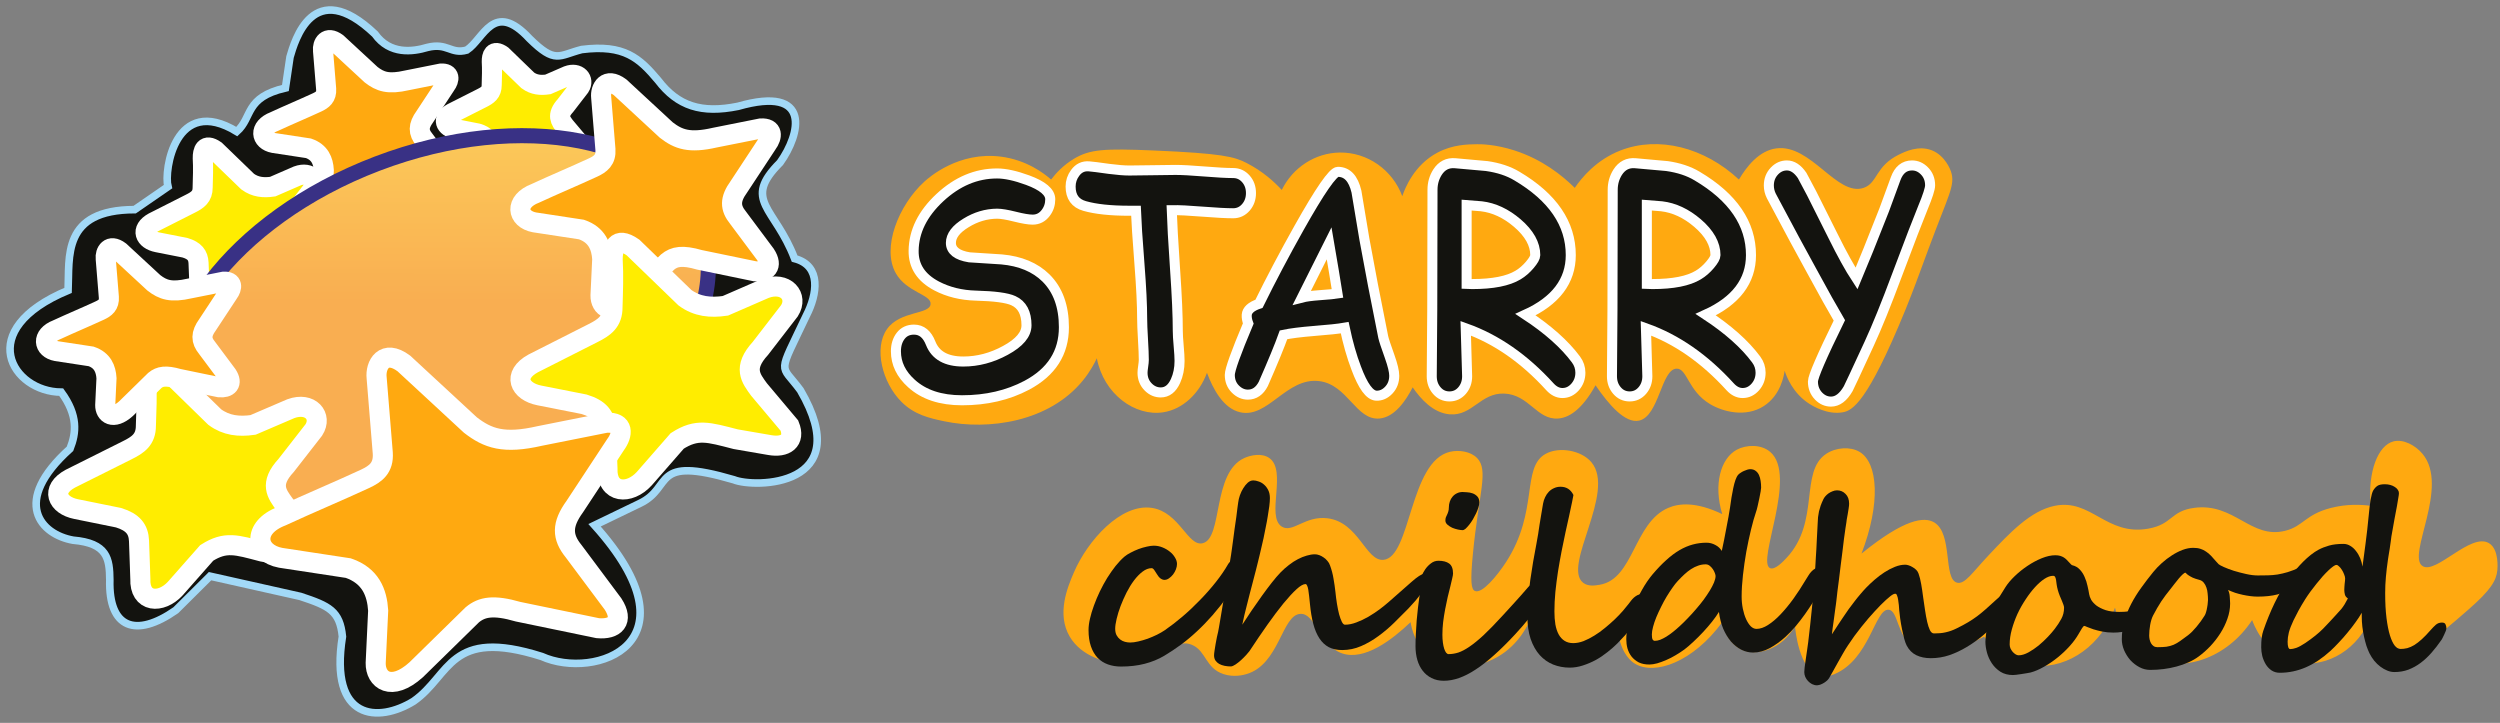 <svg width="249" height="72" viewBox="0 0 249 72" fill="none" xmlns="http://www.w3.org/2000/svg">
<rect x="0" y="0" width="249" height="72" fill="#808080" stroke="none"/>
<path fill-rule="evenodd" clip-rule="evenodd" d="M99.724 15.606C95.475 15.043 92.487 17.706 92.067 18.09C89.48 20.448 87.797 24.704 89.225 27.219C90.313 29.135 92.798 29.335 92.687 30.301C92.567 31.35 89.652 30.931 88.341 32.784C87.018 34.656 87.858 38.099 89.79 40.028C91.079 41.315 92.581 41.651 94.057 41.961C98.398 42.873 104.492 42.06 107.883 37.866C108.585 36.997 109.011 36.182 109.245 35.682C109.937 39.281 113.073 41.5 115.867 41.063C117.806 40.76 119.457 39.197 120.214 37.131C120.835 38.792 121.857 40.684 123.525 41.063C126.297 41.693 128.137 37.562 131.39 37.958C134.238 38.305 135.055 41.886 137.392 41.684C138.9 41.553 140.003 39.937 140.703 38.579C141.464 39.687 142.733 41.152 144.429 41.27C146.65 41.424 147.474 39.118 149.81 39.2C152.293 39.287 153.07 41.84 155.191 41.684C156.174 41.611 157.482 40.948 158.916 38.372C160.233 40.311 161.88 42.206 163.262 41.891C165.251 41.438 165.46 36.761 166.988 36.717C168.044 36.686 168.119 38.921 170.299 40.235C171.603 41.021 173.872 41.605 175.68 40.442C177.387 39.344 177.696 37.325 177.75 36.924C177.939 37.509 178.563 39.176 180.233 40.235C180.536 40.427 182.018 41.342 183.545 41.063C184.481 40.892 185.961 40.176 189.754 30.922C190.494 29.116 191.272 26.976 191.272 26.976C191.638 25.997 191.782 25.593 192.03 24.92C194.091 19.334 194.787 18.45 194.307 17.055C194.264 16.931 193.758 15.526 192.444 14.985C191.102 14.433 189.717 15.113 189.133 15.399C186.764 16.561 187.027 18.23 185.615 18.711C182.968 19.61 180.369 14.322 176.922 14.778C175.205 15.006 173.977 16.566 173.197 17.883C169.759 14.672 165.18 13.511 161.4 14.985C158.986 15.927 157.543 17.691 156.846 18.711C155.61 17.483 153.614 15.879 150.844 14.985C148.902 14.359 147.446 14.361 147.119 14.364C146.193 14.375 144.702 14.393 143.187 15.192C140.833 16.434 139.929 18.767 139.668 19.539C138.687 16.902 136.184 15.162 133.459 15.192C131.015 15.22 128.766 16.668 127.664 18.918C126.936 18.127 125.784 17.063 124.146 16.227C122.947 15.616 121.784 15.278 114.833 14.985C109.997 14.782 108.553 14.861 106.968 15.813C105.874 16.471 105.143 17.287 104.691 17.883C103.993 17.273 102.275 15.944 99.724 15.606Z" fill="#FFA910"/>
<path d="M95.818 39.867C93.687 39.867 92.008 39.31 90.783 38.197C89.751 37.27 89.234 36.201 89.234 34.988C89.234 34.367 89.394 33.852 89.713 33.443C90.032 33.035 90.472 32.83 91.035 32.83C91.79 32.83 92.344 33.283 92.697 34.19C93.175 35.402 94.257 36.008 95.944 36.008C97.388 36.008 98.785 35.639 100.136 34.9C101.538 34.141 102.239 33.308 102.239 32.401C102.239 31.159 101.802 30.341 100.929 29.947C100.308 29.661 99.062 29.494 97.191 29.444C95.738 29.405 94.438 29.084 93.288 28.483C91.735 27.665 90.972 26.492 90.997 24.965C91.022 23.043 91.895 21.281 93.615 19.679C95.336 18.078 97.233 17.277 99.305 17.277C100.128 17.277 101.143 17.498 102.352 17.942C103.854 18.494 104.605 19.13 104.605 19.849C104.605 20.362 104.454 20.815 104.152 21.209C103.816 21.653 103.384 21.875 102.855 21.875C102.461 21.875 101.871 21.776 101.087 21.579C100.302 21.382 99.708 21.283 99.305 21.283C98.223 21.293 97.195 21.599 96.221 22.2C95.214 22.811 94.71 23.476 94.71 24.196C94.71 24.57 94.864 24.878 95.17 25.12C95.476 25.361 95.936 25.531 96.549 25.63C97.623 25.699 98.693 25.768 99.759 25.837C101.622 26.005 103.095 26.62 104.177 27.685C105.369 28.868 105.965 30.504 105.965 32.593C105.965 35.136 104.731 37.063 102.264 38.374C100.384 39.369 98.236 39.867 95.818 39.867Z" fill="#13130F"/>
<path d="M95.818 39.867C93.687 39.867 92.008 39.31 90.783 38.197C89.751 37.27 89.234 36.201 89.234 34.988C89.234 34.367 89.394 33.852 89.713 33.443C90.032 33.035 90.472 32.83 91.035 32.83C91.79 32.83 92.344 33.283 92.697 34.19C93.175 35.402 94.257 36.008 95.944 36.008C97.388 36.008 98.785 35.639 100.136 34.9C101.538 34.141 102.239 33.308 102.239 32.401C102.239 31.159 101.802 30.341 100.929 29.947C100.308 29.661 99.062 29.494 97.191 29.444C95.738 29.405 94.438 29.084 93.288 28.483C91.735 27.665 90.972 26.492 90.997 24.965C91.022 23.043 91.895 21.281 93.615 19.679C95.336 18.078 97.233 17.277 99.305 17.277C100.128 17.277 101.143 17.498 102.352 17.942C103.854 18.494 104.605 19.13 104.605 19.849C104.605 20.362 104.454 20.815 104.152 21.209C103.816 21.653 103.384 21.875 102.855 21.875C102.461 21.875 101.871 21.776 101.087 21.579C100.302 21.382 99.708 21.283 99.305 21.283C98.223 21.293 97.195 21.599 96.221 22.2C95.214 22.811 94.71 23.476 94.71 24.196C94.71 24.57 94.864 24.878 95.17 25.12C95.476 25.361 95.936 25.531 96.549 25.63C97.623 25.699 98.693 25.768 99.759 25.837C101.622 26.005 103.095 26.62 104.177 27.685C105.369 28.868 105.965 30.504 105.965 32.593C105.965 35.136 104.731 37.063 102.264 38.374C100.384 39.369 98.236 39.867 95.818 39.867Z" stroke="white" stroke-miterlimit="22.926"/>
<path d="M122.822 21.241C122.167 21.241 121.147 21.187 119.763 21.079C118.428 20.97 117.409 20.921 116.704 20.931C116.737 22.054 116.85 24.055 117.044 26.933C117.22 29.476 117.308 31.487 117.308 32.965C117.308 33.3 117.337 33.798 117.396 34.458C117.455 35.119 117.484 35.617 117.484 35.952C117.484 36.691 117.35 37.356 117.081 37.948C116.737 38.707 116.246 39.086 115.608 39.086C115.147 39.086 114.74 38.914 114.387 38.569C113.993 38.184 113.796 37.701 113.796 37.12C113.796 36.982 113.817 36.772 113.859 36.491C113.901 36.21 113.922 35.996 113.922 35.848C113.922 35.395 113.894 34.71 113.84 33.793C113.785 32.877 113.758 32.187 113.758 31.723C113.758 30.403 113.67 28.614 113.494 26.357C113.292 23.765 113.175 21.976 113.141 20.99H112.486C110.615 20.99 109.13 20.832 108.03 20.517C107.098 20.251 106.633 19.605 106.633 18.58C106.633 18.077 106.784 17.624 107.086 17.22C107.439 16.737 107.9 16.52 108.471 16.569C108.764 16.589 109.432 16.673 110.472 16.821C111.303 16.929 111.975 16.983 112.486 16.983C112.998 16.983 113.764 16.974 114.784 16.954C115.804 16.934 116.569 16.924 117.081 16.924C117.719 16.924 118.676 16.976 119.952 17.079C121.227 17.183 122.184 17.235 122.822 17.235C123.326 17.235 123.747 17.427 124.087 17.811C124.427 18.196 124.597 18.669 124.597 19.231C124.597 19.792 124.427 20.268 124.087 20.657C123.747 21.047 123.326 21.241 122.822 21.241Z" fill="#13130F"/>
<path d="M122.822 21.241C122.167 21.241 121.147 21.187 119.763 21.079C118.428 20.97 117.409 20.921 116.704 20.931C116.737 22.054 116.85 24.055 117.044 26.933C117.22 29.476 117.308 31.487 117.308 32.965C117.308 33.3 117.337 33.798 117.396 34.458C117.455 35.119 117.484 35.617 117.484 35.952C117.484 36.691 117.35 37.356 117.081 37.948C116.737 38.707 116.246 39.086 115.608 39.086C115.147 39.086 114.74 38.914 114.387 38.569C113.993 38.184 113.796 37.701 113.796 37.12C113.796 36.982 113.817 36.772 113.859 36.491C113.901 36.21 113.922 35.996 113.922 35.848C113.922 35.395 113.894 34.71 113.84 33.793C113.785 32.877 113.758 32.187 113.758 31.723C113.758 30.403 113.67 28.614 113.494 26.357C113.292 23.765 113.175 21.976 113.141 20.99H112.486C110.615 20.99 109.13 20.832 108.03 20.517C107.098 20.251 106.633 19.605 106.633 18.58C106.633 18.077 106.784 17.624 107.086 17.22C107.439 16.737 107.9 16.52 108.471 16.569C108.764 16.589 109.432 16.673 110.472 16.821C111.303 16.929 111.975 16.983 112.486 16.983C112.998 16.983 113.764 16.974 114.784 16.954C115.804 16.934 116.569 16.924 117.081 16.924C117.719 16.924 118.676 16.976 119.952 17.079C121.227 17.183 122.184 17.235 122.822 17.235C123.326 17.235 123.747 17.427 124.087 17.811C124.427 18.196 124.597 18.669 124.597 19.231C124.597 19.792 124.427 20.268 124.087 20.657C123.747 21.047 123.326 21.241 122.822 21.241Z" stroke="white" stroke-miterlimit="22.926"/>
<path d="M132.383 24.24C131.728 25.561 130.826 27.359 129.677 29.636C130.054 29.538 130.641 29.459 131.439 29.4C132.379 29.331 132.97 29.277 133.214 29.237C133.012 27.956 132.736 26.29 132.383 24.24ZM137.078 39.409C136.416 39.379 135.748 38.462 135.077 36.659C134.632 35.496 134.25 34.155 133.931 32.638C133.31 32.746 132.295 32.854 130.885 32.963C129.559 33.071 128.543 33.199 127.839 33.347C127.453 34.431 126.781 36.063 125.824 38.241C125.455 38.95 124.943 39.305 124.289 39.305C123.827 39.305 123.411 39.12 123.042 38.751C122.673 38.381 122.488 37.911 122.488 37.339C122.488 36.836 123.101 35.131 124.326 32.224C124.209 31.918 124.158 31.632 124.175 31.366C124.209 30.893 124.616 30.523 125.396 30.257C126.588 27.833 127.914 25.319 129.374 22.717C131.472 18.982 132.765 17.114 133.252 17.114C134.175 17.114 134.792 17.769 135.102 19.08C135.27 20.135 135.535 21.717 135.895 23.826C136.407 26.665 137.032 29.912 137.771 33.569C137.83 33.845 138.044 34.495 138.413 35.52C138.715 36.368 138.866 37.004 138.866 37.428C138.866 37.999 138.684 38.477 138.319 38.862C137.954 39.246 137.54 39.428 137.078 39.409Z" fill="#13130F"/>
<path d="M132.383 24.24C131.728 25.561 130.826 27.359 129.677 29.636C130.054 29.538 130.641 29.459 131.439 29.4C132.379 29.331 132.97 29.277 133.214 29.237C133.012 27.956 132.736 26.29 132.383 24.24ZM137.078 39.409C136.416 39.379 135.748 38.462 135.077 36.659C134.632 35.496 134.25 34.155 133.931 32.638C133.31 32.746 132.295 32.854 130.885 32.963C129.559 33.071 128.543 33.199 127.839 33.347C127.453 34.431 126.781 36.063 125.824 38.241C125.455 38.95 124.943 39.305 124.289 39.305C123.827 39.305 123.411 39.12 123.042 38.751C122.673 38.381 122.488 37.911 122.488 37.339C122.488 36.836 123.101 35.131 124.326 32.224C124.209 31.918 124.158 31.632 124.175 31.366C124.209 30.893 124.616 30.523 125.396 30.257C126.588 27.833 127.914 25.319 129.374 22.717C131.472 18.982 132.765 17.114 133.252 17.114C134.175 17.114 134.792 17.769 135.102 19.08C135.27 20.135 135.535 21.717 135.895 23.826C136.407 26.665 137.032 29.912 137.771 33.569C137.83 33.845 138.044 34.495 138.413 35.52C138.715 36.368 138.866 37.004 138.866 37.428C138.866 37.999 138.684 38.477 138.319 38.862C137.954 39.246 137.54 39.428 137.078 39.409Z" stroke="white" stroke-miterlimit="22.926"/>
<path d="M147.549 20.546C147.482 20.536 146.991 20.496 146.076 20.427V28.278C146.286 28.288 146.47 28.293 146.63 28.293C148.686 28.293 150.209 27.992 151.2 27.391C151.628 27.135 152.02 26.794 152.377 26.371C152.733 25.947 152.912 25.627 152.912 25.41C152.912 24.306 152.316 23.241 151.124 22.216C149.991 21.25 148.799 20.693 147.549 20.546ZM155.618 39.145C155.165 39.145 154.75 38.937 154.372 38.523C151.829 35.724 149.034 33.783 145.988 32.698C146.08 35.566 146.126 37.158 146.126 37.474C146.126 38.036 145.958 38.511 145.623 38.901C145.287 39.29 144.868 39.484 144.364 39.484C143.861 39.484 143.441 39.29 143.105 38.901C142.769 38.511 142.602 38.036 142.602 37.474C142.602 36.735 142.61 35.628 142.627 34.155C142.644 32.681 142.652 31.575 142.652 30.835L142.677 18.905C142.677 18.264 142.841 17.683 143.168 17.16C143.596 16.49 144.188 16.189 144.943 16.258C146.982 16.436 148.027 16.529 148.078 16.539C149.252 16.707 150.251 17.037 151.074 17.53C154.657 19.649 156.449 22.275 156.449 25.41C156.449 26.701 156.073 27.842 155.322 28.832C154.571 29.823 153.444 30.658 151.942 31.338C154.166 32.797 155.84 34.285 156.965 35.803C157.259 36.197 157.406 36.636 157.406 37.119C157.406 37.671 157.229 38.146 156.877 38.546C156.524 38.945 156.105 39.145 155.618 39.145Z" fill="#13130F"/>
<path d="M147.549 20.546C147.482 20.536 146.991 20.496 146.076 20.427V28.278C146.286 28.288 146.47 28.293 146.63 28.293C148.686 28.293 150.209 27.992 151.2 27.391C151.628 27.135 152.02 26.794 152.377 26.371C152.733 25.947 152.912 25.627 152.912 25.41C152.912 24.306 152.316 23.241 151.124 22.216C149.991 21.25 148.799 20.693 147.549 20.546ZM155.618 39.145C155.165 39.145 154.75 38.937 154.372 38.523C151.829 35.724 149.034 33.783 145.988 32.698C146.08 35.566 146.126 37.158 146.126 37.474C146.126 38.036 145.958 38.511 145.623 38.901C145.287 39.29 144.868 39.484 144.364 39.484C143.861 39.484 143.441 39.29 143.105 38.901C142.769 38.511 142.602 38.036 142.602 37.474C142.602 36.735 142.61 35.628 142.627 34.155C142.644 32.681 142.652 31.575 142.652 30.835L142.677 18.905C142.677 18.264 142.841 17.683 143.168 17.16C143.596 16.49 144.188 16.189 144.943 16.258C146.982 16.436 148.027 16.529 148.078 16.539C149.252 16.707 150.251 17.037 151.074 17.53C154.657 19.649 156.449 22.275 156.449 25.41C156.449 26.701 156.073 27.842 155.322 28.832C154.571 29.823 153.444 30.658 151.942 31.338C154.166 32.797 155.84 34.285 156.965 35.803C157.259 36.197 157.406 36.636 157.406 37.119C157.406 37.671 157.229 38.146 156.877 38.546C156.524 38.945 156.105 39.145 155.618 39.145Z" stroke="white" stroke-miterlimit="22.926"/>
<path d="M165.498 20.546C165.431 20.536 164.94 20.496 164.025 20.427V28.278C164.235 28.288 164.42 28.293 164.579 28.293C166.635 28.293 168.158 27.992 169.149 27.391C169.577 27.135 169.969 26.794 170.326 26.371C170.683 25.947 170.861 25.627 170.861 25.41C170.861 24.306 170.265 23.241 169.073 22.216C167.94 21.25 166.749 20.693 165.498 20.546ZM173.567 39.145C173.114 39.145 172.699 38.937 172.321 38.523C169.778 35.724 166.984 33.783 163.937 32.698C164.029 35.566 164.076 37.158 164.076 37.474C164.076 38.036 163.908 38.511 163.572 38.901C163.236 39.29 162.817 39.484 162.313 39.484C161.81 39.484 161.39 39.29 161.054 38.901C160.718 38.511 160.551 38.036 160.551 37.474C160.551 36.735 160.559 35.628 160.576 34.155C160.593 32.681 160.601 31.575 160.601 30.835L160.626 18.905C160.626 18.264 160.79 17.683 161.117 17.16C161.545 16.49 162.137 16.189 162.892 16.258C164.932 16.436 165.977 16.529 166.027 16.539C167.202 16.707 168.2 17.037 169.023 17.53C172.606 19.649 174.398 22.275 174.398 25.41C174.398 26.701 174.023 27.842 173.272 28.832C172.52 29.823 171.394 30.658 169.892 31.338C172.116 32.797 173.79 34.285 174.914 35.803C175.208 36.197 175.355 36.636 175.355 37.119C175.355 37.671 175.179 38.146 174.826 38.546C174.474 38.945 174.054 39.145 173.567 39.145Z" fill="#13130F"/>
<path d="M165.498 20.546C165.431 20.536 164.94 20.496 164.025 20.427V28.278C164.235 28.288 164.42 28.293 164.579 28.293C166.635 28.293 168.158 27.992 169.149 27.391C169.577 27.135 169.969 26.794 170.326 26.371C170.683 25.947 170.861 25.627 170.861 25.41C170.861 24.306 170.265 23.241 169.073 22.216C167.94 21.25 166.749 20.693 165.498 20.546ZM173.567 39.145C173.114 39.145 172.699 38.937 172.321 38.523C169.778 35.724 166.984 33.783 163.937 32.698C164.029 35.566 164.076 37.158 164.076 37.474C164.076 38.036 163.908 38.511 163.572 38.901C163.236 39.29 162.817 39.484 162.313 39.484C161.81 39.484 161.39 39.29 161.054 38.901C160.718 38.511 160.551 38.036 160.551 37.474C160.551 36.735 160.559 35.628 160.576 34.155C160.593 32.681 160.601 31.575 160.601 30.835L160.626 18.905C160.626 18.264 160.79 17.683 161.117 17.16C161.545 16.49 162.137 16.189 162.892 16.258C164.932 16.436 165.977 16.529 166.027 16.539C167.202 16.707 168.2 17.037 169.023 17.53C172.606 19.649 174.398 22.275 174.398 25.41C174.398 26.701 174.023 27.842 173.272 28.832C172.52 29.823 171.394 30.658 169.892 31.338C172.116 32.797 173.79 34.285 174.914 35.803C175.208 36.197 175.355 36.636 175.355 37.119C175.355 37.671 175.179 38.146 174.826 38.546C174.474 38.945 174.054 39.145 173.567 39.145Z" stroke="white" stroke-miterlimit="22.926"/>
<path d="M191.509 20.721C191.081 21.756 190.22 23.994 188.928 27.433C187.854 30.311 186.939 32.569 186.184 34.204C184.875 37.043 184.174 38.546 184.081 38.714C183.586 39.571 183.016 40 182.369 40C181.908 40 181.501 39.822 181.148 39.468C180.762 39.073 180.569 38.586 180.569 38.004C180.569 37.521 181.446 35.491 183.2 31.913C182.554 30.819 181.627 29.158 180.418 26.93C179.512 25.294 178.181 22.826 176.428 19.523C176.26 19.189 176.176 18.838 176.176 18.474C176.176 17.902 176.365 17.419 176.742 17.025C177.095 16.66 177.506 16.478 177.976 16.478C178.53 16.478 179.034 16.808 179.487 17.469L180.431 19.242C180.489 19.361 181.211 20.8 182.596 23.56C183.469 25.324 184.241 26.719 184.912 27.744C185.55 26.236 186.469 23.954 187.669 20.898C187.921 20.218 188.299 19.189 188.802 17.808C189.121 16.922 189.667 16.478 190.439 16.478C190.9 16.478 191.307 16.655 191.66 17.01C192.046 17.395 192.239 17.878 192.239 18.459C192.239 18.794 191.996 19.548 191.509 20.721Z" fill="#13130F"/>
<path d="M191.509 20.721C191.081 21.756 190.22 23.994 188.928 27.433C187.854 30.311 186.939 32.569 186.184 34.204C184.875 37.043 184.174 38.546 184.081 38.714C183.586 39.571 183.016 40 182.369 40C181.908 40 181.501 39.822 181.148 39.468C180.762 39.073 180.569 38.586 180.569 38.004C180.569 37.521 181.446 35.491 183.2 31.913C182.554 30.819 181.627 29.158 180.418 26.93C179.512 25.294 178.181 22.826 176.428 19.523C176.26 19.189 176.176 18.838 176.176 18.474C176.176 17.902 176.365 17.419 176.742 17.025C177.095 16.66 177.506 16.478 177.976 16.478C178.53 16.478 179.034 16.808 179.487 17.469L180.431 19.242C180.489 19.361 181.211 20.8 182.596 23.56C183.469 25.324 184.241 26.719 184.912 27.744C185.55 26.236 186.469 23.954 187.669 20.898C187.921 20.218 188.299 19.189 188.802 17.808C189.121 16.922 189.667 16.478 190.439 16.478C190.9 16.478 191.307 16.655 191.66 17.01C192.046 17.395 192.239 17.878 192.239 18.459C192.239 18.794 191.996 19.548 191.509 20.721Z" stroke="white" stroke-miterlimit="22.926"/>
<path fill-rule="evenodd" clip-rule="evenodd" d="M114.736 50.588C111.626 50.111 108.309 53.874 106.965 57.001C106.363 58.403 105.195 61.122 106.551 63.417C107.712 65.381 110.253 66.147 112.139 66.107C115.494 66.036 116.876 63.402 118.762 64.245C120.135 64.858 120.069 66.551 121.867 67.142C122.914 67.487 123.873 67.221 124.143 67.142C127.447 66.181 127.658 61.228 129.524 61.14C131.037 61.069 131.404 64.298 133.664 65.073C135.906 65.841 138.645 63.724 140.494 61.968C140.561 62.397 140.933 64.485 142.77 65.694C144.926 67.111 147.383 66.189 148.151 65.9C150.844 64.89 152.016 62.556 152.291 61.968C152.605 63.997 154.206 65.595 156.223 65.9C158.278 66.212 160.315 65.112 161.19 63.21C161.568 65.241 162.523 65.913 162.846 66.107C164.827 67.299 168.64 65.93 171.538 61.968C171.595 62.246 171.971 63.963 173.401 64.659C175.037 65.454 177.486 64.634 178.782 62.382C178.797 62.575 179.168 66.844 181.266 67.349C181.614 67.433 182.048 67.423 182.714 67.142C186.23 65.662 186.735 60.644 188.095 60.726C189.059 60.785 188.914 63.309 190.579 64.452C192.347 65.665 195.201 64.667 197.616 63.417C198.008 63.908 199.85 66.106 202.79 66.314C206.059 66.546 209.353 64.224 210.655 60.519C210.779 61.081 211.515 64.152 214.173 65.487C217.243 67.027 221.741 65.679 224.314 61.761C224.408 62.036 225.503 65.105 228.454 65.9C231.225 66.648 234.463 65.074 235.904 61.968C237.25 64.201 238.742 64.573 239.216 64.659C240.956 64.974 242.584 63.558 245.839 60.726C248.112 58.748 248.631 57.812 248.736 56.794C248.752 56.643 248.928 54.726 247.908 54.103C246.098 52.998 242.615 57.248 241.285 56.38C239.667 55.324 244.018 48.499 241.285 45.204C240.573 44.345 239.366 43.71 238.388 43.962C236.876 44.353 235.819 46.891 236.111 50.378C235.175 50.254 233.771 50.181 232.179 50.585C229.607 51.238 229.426 52.404 227.626 52.862C224.177 53.738 222.547 50.035 218.519 50.585C216.159 50.907 216.392 52.223 213.966 52.655C209.789 53.397 208.285 49.641 204.653 50.378C202.241 50.867 200.16 53.08 198.03 55.345C196.426 57.051 195.686 58.235 194.925 58.036C193.516 57.666 194.536 53.167 192.649 52.034C191.661 51.441 189.692 51.66 185.405 55.138C187.333 50.124 187.06 46.088 185.198 44.997C184.297 44.469 182.877 44.544 181.887 45.204C179.207 46.989 181.313 51.954 177.954 55.552C177.631 55.899 176.783 56.807 176.298 56.587C174.918 55.96 179.09 47.343 176.298 44.997C175.384 44.228 173.912 44.293 172.987 44.79C171.376 45.657 170.639 48.263 171.538 51.206C168.907 49.95 167.233 50.123 166.157 50.585C162.709 52.066 162.735 57.672 159.327 58.243C158.871 58.319 158.174 58.436 157.672 58.036C155.577 56.367 160.992 48.994 158.5 46.032C157.502 44.846 155.288 44.459 153.946 45.204C151.508 46.557 153.283 50.909 150.014 55.966C149.139 57.32 147.618 59.164 146.909 58.864C146.525 58.701 146.431 57.93 146.703 55.138C147.289 49.1 148.3 46.823 147.116 45.618C146.455 44.944 145.291 44.797 144.426 44.997C140.37 45.935 140.544 55.492 137.803 55.759C136.033 55.931 135.342 52.006 132.215 51.62C129.981 51.344 128.735 53.132 127.662 52.448C126.075 51.437 128.221 46.886 126.42 45.618C125.689 45.103 124.583 45.324 123.936 45.618C120.713 47.084 121.816 53.593 119.797 54.103C118.311 54.479 117.487 51.01 114.736 50.588Z" fill="#FFA910"/>
<path d="M123.731 56.363C123.731 56.482 123.691 56.656 123.611 56.887C123.54 57.109 123.441 57.359 123.314 57.637C123.187 57.907 123.036 58.188 122.861 58.482C122.695 58.776 122.52 59.05 122.337 59.304C121.806 60.026 121.282 60.685 120.766 61.28C120.25 61.868 119.73 62.404 119.206 62.888C118.69 63.372 118.162 63.813 117.622 64.21C117.082 64.606 116.527 64.976 115.955 65.317C115.368 65.666 114.717 65.932 114.002 66.115C113.296 66.297 112.51 66.389 111.645 66.389C111.176 66.389 110.744 66.317 110.347 66.174C109.95 66.031 109.609 65.813 109.323 65.519C109.037 65.218 108.815 64.837 108.656 64.376C108.497 63.916 108.418 63.372 108.418 62.745C108.418 62.411 108.465 62.038 108.561 61.626C108.656 61.205 108.787 60.768 108.954 60.316C109.12 59.855 109.315 59.391 109.537 58.923C109.767 58.446 110.013 57.994 110.275 57.565C110.545 57.137 110.823 56.74 111.109 56.375C111.403 56.009 111.696 55.7 111.99 55.446C112.157 55.303 112.367 55.168 112.621 55.041C112.875 54.906 113.137 54.787 113.407 54.684C113.685 54.581 113.955 54.501 114.217 54.446C114.487 54.382 114.721 54.35 114.919 54.35C115.213 54.35 115.499 54.406 115.776 54.517C116.054 54.628 116.3 54.771 116.515 54.946C116.729 55.112 116.9 55.307 117.027 55.529C117.162 55.743 117.229 55.958 117.229 56.172C117.229 56.339 117.193 56.517 117.122 56.708C117.051 56.891 116.955 57.061 116.836 57.22C116.717 57.371 116.582 57.498 116.431 57.601C116.289 57.704 116.138 57.756 115.979 57.756C115.852 57.756 115.721 57.708 115.586 57.613C115.451 57.51 115.332 57.367 115.229 57.184C115.141 57.041 115.054 56.906 114.967 56.779C114.879 56.652 114.792 56.589 114.705 56.589C114.403 56.589 114.102 56.704 113.8 56.934C113.506 57.157 113.224 57.446 112.954 57.803C112.685 58.161 112.435 58.566 112.204 59.018C111.982 59.462 111.784 59.911 111.609 60.364C111.442 60.808 111.311 61.233 111.216 61.638C111.121 62.035 111.073 62.364 111.073 62.626C111.073 62.872 111.117 63.082 111.204 63.257C111.299 63.432 111.418 63.575 111.561 63.686C111.704 63.797 111.863 63.876 112.038 63.924C112.212 63.971 112.387 63.995 112.562 63.995C112.8 63.995 113.07 63.959 113.371 63.888C113.681 63.817 113.994 63.725 114.312 63.614C114.629 63.495 114.935 63.364 115.229 63.221C115.53 63.07 115.792 62.92 116.015 62.769C116.602 62.364 117.197 61.904 117.801 61.388C118.412 60.864 118.995 60.312 119.551 59.732C120.115 59.153 120.635 58.562 121.111 57.958C121.587 57.355 121.984 56.776 122.302 56.22C122.389 56.061 122.504 55.95 122.647 55.886C122.79 55.815 122.937 55.779 123.088 55.779C123.23 55.779 123.373 55.835 123.516 55.946C123.659 56.057 123.731 56.196 123.731 56.363Z" fill="#13130F"/>
<path d="M142.258 57.78C142.258 57.899 142.199 58.069 142.08 58.292C141.96 58.514 141.806 58.756 141.615 59.018C141.425 59.28 141.21 59.554 140.972 59.84C140.734 60.117 140.5 60.375 140.27 60.614C139.833 61.058 139.365 61.526 138.865 62.019C138.372 62.503 137.849 62.947 137.293 63.352C136.745 63.757 136.17 64.091 135.566 64.352C134.963 64.614 134.336 64.745 133.685 64.745C133.169 64.745 132.724 64.65 132.351 64.46C131.978 64.261 131.665 63.967 131.411 63.578C131.157 63.19 130.954 62.709 130.803 62.138C130.653 61.566 130.541 60.903 130.47 60.149C130.446 59.855 130.418 59.59 130.387 59.351C130.363 59.105 130.335 58.895 130.303 58.72C130.272 58.546 130.232 58.411 130.184 58.316C130.145 58.22 130.093 58.173 130.029 58.173C129.807 58.173 129.51 58.343 129.136 58.685C128.763 59.026 128.331 59.494 127.839 60.09C127.354 60.685 126.822 61.392 126.243 62.209C125.671 63.019 125.072 63.9 124.445 64.853C124.389 64.932 124.282 65.059 124.123 65.234C123.973 65.4 123.802 65.571 123.611 65.746C123.429 65.912 123.242 66.059 123.052 66.186C122.861 66.313 122.707 66.377 122.587 66.377C122.381 66.377 122.175 66.357 121.968 66.317C121.77 66.277 121.591 66.214 121.432 66.127C121.282 66.039 121.159 65.928 121.063 65.793C120.968 65.65 120.92 65.476 120.92 65.269C120.92 65.166 120.936 65.011 120.968 64.805C121 64.591 121.036 64.368 121.075 64.138C121.123 63.9 121.166 63.67 121.206 63.447C121.254 63.225 121.294 63.054 121.325 62.935C121.341 62.864 121.369 62.713 121.409 62.483C121.448 62.253 121.496 61.971 121.552 61.638C121.607 61.296 121.671 60.919 121.742 60.506C121.813 60.094 121.885 59.673 121.956 59.244C122.028 58.816 122.099 58.391 122.171 57.97C122.242 57.541 122.306 57.148 122.361 56.791C122.425 56.434 122.476 56.124 122.516 55.863C122.564 55.593 122.595 55.398 122.611 55.279C122.619 55.208 122.643 55.041 122.683 54.779C122.722 54.509 122.766 54.192 122.814 53.826C122.861 53.461 122.913 53.072 122.968 52.66C123.032 52.247 123.088 51.862 123.135 51.505C123.183 51.139 123.222 50.822 123.254 50.552C123.294 50.282 123.318 50.111 123.326 50.04C123.349 49.826 123.405 49.591 123.492 49.337C123.58 49.083 123.691 48.849 123.826 48.635C123.961 48.413 124.112 48.226 124.278 48.075C124.453 47.924 124.635 47.849 124.826 47.849C124.993 47.849 125.171 47.885 125.362 47.956C125.56 48.02 125.739 48.123 125.898 48.266C126.064 48.409 126.203 48.591 126.314 48.813C126.426 49.036 126.481 49.302 126.481 49.611C126.481 49.834 126.461 50.103 126.422 50.421C126.382 50.739 126.33 51.076 126.267 51.433C126.211 51.79 126.144 52.155 126.064 52.529C125.993 52.902 125.921 53.259 125.85 53.6C125.779 53.934 125.707 54.243 125.636 54.529C125.572 54.807 125.521 55.029 125.481 55.196C125.417 55.466 125.35 55.743 125.278 56.029C125.207 56.307 125.144 56.561 125.088 56.791C125.056 56.918 125.009 57.101 124.945 57.339C124.882 57.577 124.81 57.851 124.731 58.161C124.651 58.47 124.564 58.804 124.469 59.161C124.381 59.518 124.29 59.879 124.195 60.244C124.108 60.602 124.02 60.951 123.933 61.292C123.854 61.634 123.786 61.943 123.731 62.221C124.016 61.776 124.326 61.308 124.659 60.816C125.001 60.316 125.342 59.828 125.683 59.351C126.025 58.875 126.354 58.434 126.672 58.03C126.997 57.617 127.287 57.279 127.541 57.018C127.811 56.74 128.093 56.49 128.386 56.267C128.68 56.037 128.974 55.847 129.267 55.696C129.569 55.537 129.863 55.418 130.149 55.339C130.442 55.251 130.716 55.208 130.97 55.208C131.105 55.208 131.248 55.236 131.399 55.291C131.55 55.347 131.692 55.422 131.827 55.517C131.97 55.612 132.097 55.728 132.208 55.863C132.328 55.998 132.415 56.148 132.47 56.315C132.629 56.744 132.744 57.18 132.816 57.625C132.895 58.069 132.959 58.506 133.006 58.935C133.046 59.34 133.098 59.74 133.161 60.137C133.225 60.526 133.296 60.876 133.375 61.185C133.463 61.495 133.554 61.745 133.649 61.935C133.745 62.126 133.848 62.221 133.959 62.221C134.316 62.221 134.693 62.146 135.09 61.995C135.495 61.844 135.892 61.657 136.281 61.435C136.67 61.205 137.043 60.959 137.4 60.697C137.757 60.427 138.071 60.173 138.341 59.935C139.285 59.101 140.043 58.434 140.615 57.934C141.187 57.434 141.579 57.18 141.794 57.172C141.945 57.172 142.06 57.228 142.139 57.339C142.218 57.45 142.258 57.597 142.258 57.78Z" fill="#13130F"/>
<path d="M147.343 50.052C147.343 50.187 147.311 50.349 147.247 50.54C147.192 50.723 147.116 50.917 147.021 51.123C146.926 51.322 146.819 51.524 146.7 51.731C146.581 51.929 146.457 52.108 146.33 52.267C146.203 52.425 146.084 52.556 145.973 52.66C145.862 52.755 145.763 52.802 145.676 52.802C145.556 52.802 145.402 52.783 145.211 52.743C145.021 52.703 144.83 52.644 144.64 52.564C144.457 52.477 144.298 52.374 144.163 52.255C144.028 52.136 143.961 51.997 143.961 51.838C143.961 51.719 143.977 51.616 144.009 51.528C144.048 51.441 144.088 51.354 144.128 51.266C144.175 51.171 144.215 51.068 144.247 50.957C144.286 50.846 144.306 50.707 144.306 50.54C144.306 50.334 144.338 50.139 144.401 49.957C144.465 49.766 144.556 49.603 144.675 49.468C144.794 49.325 144.937 49.214 145.104 49.135C145.271 49.048 145.461 49.004 145.676 49.004C145.779 49.004 145.922 49.012 146.104 49.028C146.295 49.036 146.481 49.072 146.664 49.135C146.846 49.199 147.005 49.302 147.14 49.445C147.275 49.587 147.343 49.79 147.343 50.052ZM153.403 60.042C153.324 60.209 153.189 60.423 152.999 60.685C152.808 60.939 152.594 61.213 152.356 61.507C152.117 61.8 151.867 62.098 151.605 62.4C151.351 62.693 151.113 62.959 150.891 63.197C150.161 63.983 149.47 64.666 148.819 65.246C148.176 65.825 147.561 66.305 146.973 66.686C146.394 67.067 145.842 67.349 145.318 67.532C144.794 67.714 144.29 67.805 143.806 67.805C143.346 67.805 142.937 67.714 142.58 67.532C142.23 67.357 141.937 67.115 141.699 66.805C141.46 66.496 141.282 66.135 141.163 65.722C141.044 65.301 140.984 64.849 140.984 64.364C140.984 63.983 140.996 63.566 141.02 63.114C141.044 62.662 141.071 62.213 141.103 61.769C141.143 61.316 141.187 60.891 141.234 60.495C141.282 60.098 141.325 59.768 141.365 59.506C141.389 59.387 141.405 59.252 141.413 59.101C141.429 58.95 141.441 58.8 141.448 58.649C141.456 58.49 141.46 58.343 141.46 58.208C141.468 58.065 141.472 57.946 141.472 57.851C141.472 57.748 141.512 57.589 141.591 57.375C141.679 57.153 141.798 56.93 141.949 56.708C142.107 56.478 142.298 56.279 142.52 56.113C142.742 55.938 142.992 55.851 143.27 55.851C143.723 55.851 144.076 55.942 144.33 56.124C144.592 56.307 144.723 56.641 144.723 57.125C144.723 57.22 144.695 57.383 144.64 57.613C144.592 57.835 144.528 58.105 144.449 58.423C144.37 58.74 144.282 59.093 144.187 59.482C144.1 59.863 144.016 60.264 143.937 60.685C143.858 61.106 143.79 61.534 143.735 61.971C143.687 62.4 143.663 62.816 143.663 63.221C143.663 63.499 143.679 63.757 143.711 63.995C143.743 64.233 143.786 64.44 143.842 64.614C143.897 64.781 143.961 64.912 144.032 65.007C144.112 65.103 144.191 65.15 144.271 65.15C144.588 65.15 144.913 65.099 145.247 64.995C145.58 64.884 145.949 64.69 146.354 64.412C146.767 64.134 147.235 63.753 147.759 63.269C148.283 62.777 148.894 62.15 149.593 61.388C149.839 61.126 150.061 60.883 150.26 60.661C150.466 60.439 150.669 60.217 150.867 59.994C151.074 59.772 151.284 59.538 151.498 59.292C151.72 59.046 151.967 58.764 152.236 58.446C152.3 58.359 152.391 58.296 152.51 58.256C152.629 58.208 152.752 58.184 152.879 58.184C152.967 58.184 153.058 58.2 153.153 58.232C153.249 58.256 153.332 58.3 153.403 58.363C153.483 58.427 153.546 58.518 153.594 58.637C153.641 58.748 153.665 58.895 153.665 59.078C153.665 59.212 153.645 59.363 153.606 59.53C153.574 59.689 153.507 59.859 153.403 60.042Z" fill="#13130F"/>
<path d="M163.894 59.721C163.894 59.903 163.846 60.133 163.751 60.411C163.663 60.681 163.513 60.999 163.298 61.364C163.084 61.721 162.798 62.126 162.441 62.578C162.084 63.031 161.639 63.527 161.107 64.067C160.814 64.36 160.48 64.654 160.107 64.948C159.742 65.242 159.353 65.504 158.94 65.734C158.527 65.956 158.099 66.138 157.654 66.281C157.218 66.424 156.781 66.496 156.344 66.496C155.757 66.496 155.205 66.392 154.689 66.186C154.181 65.98 153.737 65.666 153.356 65.246C152.975 64.817 152.673 64.281 152.451 63.638C152.236 62.995 152.129 62.241 152.129 61.376C152.129 60.812 152.157 60.229 152.213 59.625C152.268 59.014 152.336 58.399 152.415 57.78C152.502 57.16 152.598 56.549 152.701 55.946C152.812 55.335 152.919 54.751 153.022 54.196C153.094 53.815 153.153 53.477 153.201 53.183C153.249 52.89 153.292 52.596 153.332 52.302C153.38 52.009 153.431 51.695 153.487 51.362C153.542 51.02 153.61 50.619 153.689 50.159C153.729 49.937 153.796 49.726 153.892 49.528C153.987 49.322 154.106 49.143 154.249 48.992C154.4 48.833 154.574 48.71 154.773 48.623C154.971 48.528 155.189 48.48 155.428 48.48C156.015 48.48 156.444 48.754 156.714 49.302L156.583 49.98C156.511 50.361 156.416 50.81 156.297 51.326C156.186 51.834 156.063 52.39 155.928 52.993C155.801 53.596 155.67 54.231 155.535 54.898C155.408 55.557 155.289 56.228 155.178 56.91C155.074 57.593 154.987 58.272 154.916 58.947C154.852 59.621 154.82 60.272 154.82 60.899C154.82 61.376 154.852 61.808 154.916 62.197C154.987 62.586 155.098 62.92 155.249 63.197C155.4 63.467 155.594 63.678 155.832 63.828C156.071 63.979 156.356 64.055 156.69 64.055C157.023 64.055 157.368 63.987 157.726 63.852C158.083 63.709 158.44 63.527 158.797 63.305C159.162 63.082 159.516 62.828 159.857 62.542C160.206 62.257 160.532 61.971 160.833 61.685C161.135 61.392 161.405 61.11 161.643 60.84C161.881 60.562 162.076 60.324 162.227 60.125C162.298 60.03 162.373 59.931 162.453 59.828C162.54 59.717 162.635 59.613 162.739 59.518C162.85 59.423 162.965 59.343 163.084 59.28C163.211 59.216 163.346 59.185 163.489 59.185C163.6 59.185 163.695 59.232 163.775 59.328C163.854 59.415 163.894 59.546 163.894 59.721Z" fill="#13130F"/>
<path d="M181.802 57.494C181.802 57.581 181.751 57.748 181.647 57.994C181.544 58.232 181.401 58.522 181.219 58.863C181.044 59.197 180.83 59.566 180.576 59.971C180.33 60.367 180.06 60.772 179.766 61.185C179.472 61.598 179.159 62.003 178.825 62.4C178.492 62.789 178.155 63.138 177.813 63.447C177.313 63.9 176.789 64.273 176.241 64.567C175.702 64.853 175.158 64.995 174.61 64.995C174.205 64.995 173.812 64.9 173.431 64.71C173.058 64.519 172.717 64.249 172.407 63.9C172.106 63.543 171.848 63.118 171.633 62.626C171.427 62.126 171.284 61.566 171.205 60.947C171.03 61.241 170.804 61.562 170.526 61.911C170.256 62.253 169.962 62.594 169.645 62.935C169.327 63.277 169.002 63.602 168.668 63.912C168.343 64.221 168.037 64.483 167.752 64.698C167.49 64.888 167.204 65.075 166.894 65.257C166.593 65.44 166.283 65.599 165.965 65.734C165.656 65.869 165.354 65.98 165.061 66.067C164.767 66.146 164.505 66.186 164.275 66.186C163.862 66.186 163.509 66.115 163.215 65.972C162.929 65.821 162.691 65.626 162.5 65.388C162.318 65.15 162.183 64.88 162.096 64.579C162.016 64.277 161.977 63.967 161.977 63.65C161.977 63.213 162.044 62.717 162.179 62.161C162.314 61.598 162.497 61.022 162.727 60.435C162.965 59.847 163.243 59.276 163.56 58.72C163.878 58.157 164.219 57.657 164.584 57.22C165.061 56.656 165.521 56.176 165.965 55.779C166.41 55.374 166.851 55.045 167.287 54.791C167.724 54.537 168.164 54.35 168.609 54.231C169.053 54.112 169.506 54.053 169.966 54.053C170.276 54.053 170.57 54.128 170.847 54.279C171.125 54.422 171.34 54.62 171.49 54.874C171.562 54.541 171.637 54.18 171.717 53.791C171.796 53.394 171.871 53.001 171.943 52.612C172.022 52.215 172.094 51.838 172.157 51.481C172.221 51.123 172.272 50.814 172.312 50.552C172.36 50.227 172.407 49.897 172.455 49.564C172.51 49.222 172.57 48.905 172.634 48.611C172.697 48.309 172.768 48.044 172.848 47.813C172.927 47.583 173.019 47.408 173.122 47.289C173.185 47.218 173.269 47.15 173.372 47.087C173.475 47.016 173.582 46.956 173.693 46.908C173.812 46.853 173.927 46.809 174.039 46.777C174.15 46.746 174.245 46.73 174.324 46.73C174.539 46.73 174.717 46.785 174.86 46.896C175.003 47 175.114 47.139 175.194 47.313C175.273 47.488 175.329 47.686 175.36 47.908C175.392 48.123 175.408 48.341 175.408 48.563C175.408 48.619 175.392 48.75 175.36 48.956C175.329 49.155 175.285 49.381 175.229 49.635C175.182 49.881 175.126 50.135 175.063 50.397C175.007 50.651 174.948 50.865 174.884 51.04C174.725 51.501 174.563 52.076 174.396 52.767C174.229 53.457 174.074 54.188 173.931 54.958C173.796 55.728 173.685 56.502 173.598 57.279C173.511 58.057 173.467 58.768 173.467 59.411C173.467 59.832 173.507 60.236 173.586 60.626C173.665 61.014 173.773 61.36 173.908 61.661C174.043 61.955 174.197 62.193 174.372 62.376C174.555 62.55 174.745 62.638 174.944 62.638C175.309 62.638 175.694 62.507 176.099 62.245C176.511 61.983 176.928 61.63 177.349 61.185C177.777 60.733 178.202 60.217 178.623 59.637C179.044 59.05 179.444 58.434 179.826 57.791C179.929 57.625 180.028 57.466 180.123 57.315C180.218 57.157 180.322 57.022 180.433 56.91C180.544 56.791 180.663 56.7 180.79 56.636C180.925 56.565 181.076 56.529 181.242 56.529C181.401 56.529 181.532 56.597 181.635 56.732C181.747 56.867 181.802 57.121 181.802 57.494ZM170.871 57.375C170.871 57.303 170.847 57.204 170.8 57.077C170.752 56.942 170.685 56.811 170.597 56.684C170.51 56.557 170.407 56.446 170.288 56.351C170.169 56.255 170.034 56.208 169.883 56.208C169.621 56.208 169.371 56.252 169.133 56.339C168.895 56.418 168.66 56.533 168.43 56.684C168.208 56.827 167.986 57.002 167.763 57.208C167.549 57.407 167.331 57.625 167.109 57.863C166.942 58.038 166.763 58.264 166.573 58.542C166.382 58.812 166.188 59.109 165.989 59.435C165.799 59.752 165.616 60.09 165.442 60.447C165.267 60.796 165.108 61.141 164.965 61.483C164.83 61.816 164.723 62.134 164.644 62.435C164.564 62.729 164.525 62.983 164.525 63.197C164.525 63.428 164.549 63.59 164.596 63.686C164.652 63.781 164.727 63.828 164.822 63.828C164.989 63.828 165.168 63.793 165.358 63.721C165.557 63.642 165.759 63.539 165.965 63.412C166.18 63.277 166.398 63.122 166.62 62.947C166.851 62.765 167.077 62.57 167.299 62.364C167.569 62.118 167.843 61.848 168.121 61.554C168.406 61.261 168.68 60.959 168.942 60.649C169.212 60.34 169.462 60.03 169.692 59.721C169.923 59.403 170.125 59.101 170.3 58.816C170.474 58.53 170.613 58.264 170.716 58.018C170.82 57.764 170.871 57.549 170.871 57.375Z" fill="#13130F"/>
<path d="M200.925 59.137C200.925 59.248 200.885 59.383 200.806 59.542C200.735 59.693 200.631 59.871 200.496 60.078C200.417 60.205 200.31 60.352 200.175 60.518C200.048 60.685 199.909 60.856 199.758 61.03C199.615 61.205 199.472 61.376 199.33 61.542C199.187 61.709 199.056 61.852 198.937 61.971C198.484 62.431 198 62.876 197.484 63.305C196.976 63.733 196.44 64.114 195.876 64.448C195.321 64.781 194.745 65.051 194.15 65.257C193.555 65.456 192.939 65.555 192.304 65.555C191.757 65.555 191.276 65.456 190.864 65.257C190.459 65.059 190.141 64.741 189.911 64.305C189.832 64.162 189.748 63.936 189.661 63.626C189.581 63.316 189.506 62.987 189.435 62.638C189.363 62.281 189.304 61.931 189.256 61.59C189.208 61.249 189.177 60.971 189.161 60.756C189.153 60.614 189.141 60.451 189.125 60.268C189.109 60.078 189.085 59.899 189.054 59.732C189.03 59.566 188.994 59.427 188.946 59.316C188.907 59.197 188.851 59.137 188.78 59.137C188.7 59.137 188.625 59.157 188.554 59.197C188.411 59.268 188.172 59.455 187.839 59.756C187.514 60.05 187.141 60.427 186.72 60.887C186.299 61.34 185.855 61.86 185.386 62.447C184.918 63.027 184.473 63.638 184.053 64.281C183.894 64.519 183.731 64.785 183.564 65.079C183.398 65.365 183.231 65.658 183.064 65.96C182.906 66.254 182.747 66.539 182.588 66.817C182.437 67.095 182.298 67.341 182.171 67.555C182.084 67.683 181.981 67.79 181.862 67.877C181.743 67.972 181.623 68.048 181.504 68.103C181.393 68.159 181.29 68.198 181.195 68.222C181.1 68.246 181.028 68.258 180.981 68.258C180.806 68.258 180.639 68.218 180.48 68.139C180.33 68.059 180.195 67.956 180.076 67.829C179.964 67.71 179.873 67.571 179.802 67.413C179.738 67.254 179.706 67.095 179.706 66.936C179.706 66.849 179.718 66.694 179.742 66.472C179.774 66.242 179.81 65.984 179.849 65.698C179.897 65.412 179.941 65.115 179.98 64.805C180.028 64.495 180.068 64.21 180.099 63.948C180.163 63.44 180.226 62.884 180.29 62.281C180.361 61.677 180.425 61.07 180.48 60.459C180.544 59.847 180.599 59.252 180.647 58.673C180.703 58.085 180.742 57.557 180.766 57.089C180.774 56.938 180.786 56.74 180.802 56.494C180.818 56.24 180.834 55.962 180.85 55.66C180.873 55.351 180.893 55.033 180.909 54.708C180.925 54.374 180.941 54.049 180.957 53.731C180.981 53.414 180.996 53.116 181.004 52.838C181.02 52.56 181.032 52.326 181.04 52.136C181.048 51.913 181.06 51.707 181.076 51.516C181.1 51.318 181.131 51.123 181.171 50.933C181.219 50.742 181.274 50.552 181.338 50.361C181.409 50.163 181.5 49.949 181.612 49.718C181.651 49.631 181.715 49.536 181.802 49.433C181.889 49.33 181.993 49.234 182.112 49.147C182.239 49.06 182.374 48.988 182.517 48.933C182.667 48.869 182.818 48.837 182.969 48.837C183.302 48.837 183.584 48.956 183.814 49.194C184.053 49.425 184.172 49.75 184.172 50.171C184.172 50.29 184.156 50.449 184.124 50.647C184.1 50.846 184.068 51.04 184.029 51.231C183.997 51.421 183.965 51.596 183.934 51.755C183.91 51.905 183.898 52.001 183.898 52.04C183.874 52.151 183.842 52.354 183.803 52.648C183.763 52.933 183.715 53.275 183.66 53.672C183.612 54.061 183.56 54.489 183.505 54.958C183.449 55.418 183.39 55.886 183.326 56.363C183.271 56.831 183.215 57.288 183.16 57.732C183.104 58.176 183.052 58.573 183.005 58.923C182.965 59.272 182.933 59.558 182.909 59.78C182.886 60.002 182.87 60.129 182.862 60.161C182.838 60.32 182.806 60.546 182.767 60.84C182.735 61.126 182.695 61.423 182.648 61.733C182.608 62.035 182.568 62.32 182.528 62.59C182.497 62.86 182.473 63.054 182.457 63.174C182.528 63.07 182.62 62.931 182.731 62.757C182.85 62.574 182.969 62.392 183.088 62.209C183.215 62.019 183.334 61.84 183.445 61.673C183.556 61.507 183.64 61.384 183.695 61.304C183.822 61.114 183.969 60.899 184.136 60.661C184.311 60.423 184.493 60.181 184.684 59.935C184.874 59.681 185.073 59.435 185.279 59.197C185.485 58.95 185.684 58.728 185.874 58.53C186.12 58.276 186.398 58.014 186.708 57.744C187.017 57.474 187.343 57.228 187.684 57.006C188.026 56.783 188.375 56.601 188.732 56.458C189.089 56.315 189.435 56.244 189.768 56.244C189.855 56.244 189.963 56.263 190.09 56.303C190.224 56.343 190.355 56.402 190.482 56.482C190.617 56.553 190.74 56.645 190.852 56.756C190.963 56.867 191.042 56.994 191.09 57.137C191.193 57.422 191.28 57.772 191.352 58.184C191.423 58.589 191.487 59.014 191.542 59.459C191.606 59.895 191.669 60.332 191.733 60.768C191.796 61.197 191.868 61.586 191.947 61.935C192.026 62.277 192.118 62.554 192.221 62.769C192.332 62.983 192.467 63.09 192.626 63.09C192.84 63.09 193.039 63.082 193.221 63.066C193.412 63.051 193.594 63.023 193.769 62.983C193.951 62.943 194.134 62.892 194.317 62.828C194.499 62.765 194.694 62.681 194.9 62.578C195.337 62.364 195.714 62.161 196.031 61.971C196.349 61.781 196.646 61.582 196.924 61.376C197.21 61.161 197.496 60.927 197.782 60.673C198.075 60.411 198.409 60.109 198.782 59.768C199.179 59.403 199.524 59.109 199.818 58.887C200.119 58.657 200.338 58.542 200.473 58.542C200.568 58.542 200.643 58.562 200.699 58.601C200.762 58.641 200.81 58.693 200.842 58.756C200.874 58.812 200.893 58.875 200.901 58.947C200.917 59.018 200.925 59.081 200.925 59.137Z" fill="#13130F"/>
<path d="M214.237 61.185C214.237 61.288 214.15 61.443 213.975 61.65C213.801 61.856 213.551 62.058 213.225 62.257C212.9 62.455 212.507 62.63 212.046 62.781C211.586 62.931 211.066 63.007 210.487 63.007C210.082 63.007 209.709 62.971 209.367 62.9C209.034 62.828 208.74 62.753 208.486 62.673C208.24 62.586 208.038 62.511 207.879 62.447C207.728 62.376 207.633 62.34 207.593 62.34C207.546 62.34 207.474 62.411 207.379 62.554C207.284 62.697 207.172 62.884 207.045 63.114C206.807 63.535 206.502 63.952 206.129 64.364C205.755 64.777 205.351 65.158 204.914 65.507C204.477 65.857 204.025 66.162 203.557 66.424C203.096 66.686 202.656 66.873 202.235 66.984C202.148 67.008 202.017 67.032 201.842 67.055C201.675 67.087 201.501 67.115 201.318 67.139C201.135 67.171 200.965 67.194 200.806 67.21C200.655 67.226 200.548 67.234 200.485 67.234C200 67.234 199.584 67.123 199.234 66.901C198.893 66.678 198.611 66.4 198.389 66.067C198.167 65.734 198.004 65.376 197.901 64.995C197.797 64.606 197.746 64.245 197.746 63.912C197.746 63.848 197.754 63.713 197.77 63.507C197.786 63.293 197.813 63.054 197.853 62.793C197.893 62.523 197.94 62.249 197.996 61.971C198.059 61.685 198.131 61.447 198.21 61.257C198.369 60.907 198.583 60.479 198.853 59.971C199.131 59.462 199.433 58.958 199.758 58.458C199.98 58.109 200.286 57.748 200.675 57.375C201.064 57.002 201.485 56.664 201.937 56.363C202.398 56.053 202.87 55.799 203.354 55.601C203.846 55.402 204.299 55.303 204.712 55.303C204.894 55.303 205.053 55.323 205.188 55.362C205.323 55.402 205.442 55.454 205.545 55.517C205.648 55.581 205.74 55.652 205.819 55.732C205.906 55.811 205.986 55.894 206.057 55.982C206.129 56.061 206.196 56.133 206.26 56.196C206.323 56.26 206.363 56.291 206.379 56.291C206.688 56.363 206.942 56.506 207.141 56.72C207.347 56.934 207.51 57.184 207.629 57.47C207.756 57.748 207.851 58.042 207.915 58.351C207.986 58.653 208.042 58.931 208.081 59.185C208.105 59.351 208.173 59.538 208.284 59.744C208.403 59.943 208.578 60.133 208.808 60.316C209.046 60.49 209.348 60.641 209.713 60.768C210.086 60.887 210.538 60.947 211.07 60.947C211.403 60.947 211.705 60.931 211.975 60.899C212.245 60.868 212.483 60.836 212.689 60.804C212.904 60.764 213.082 60.729 213.225 60.697C213.368 60.665 213.479 60.649 213.559 60.649C213.821 60.649 213.999 60.697 214.095 60.792C214.19 60.88 214.237 61.011 214.237 61.185ZM205.581 60.53C205.581 60.435 205.557 60.328 205.509 60.209C205.47 60.09 205.418 59.959 205.355 59.816C205.291 59.665 205.224 59.506 205.152 59.34C205.081 59.165 205.017 58.978 204.962 58.78C204.906 58.573 204.866 58.387 204.843 58.22C204.827 58.046 204.807 57.895 204.783 57.768C204.759 57.633 204.728 57.53 204.688 57.458C204.648 57.387 204.581 57.351 204.485 57.351C204.223 57.351 203.934 57.454 203.616 57.661C203.307 57.867 202.993 58.145 202.675 58.494C202.358 58.843 202.048 59.248 201.747 59.709C201.445 60.161 201.175 60.641 200.937 61.149C200.707 61.657 200.52 62.173 200.377 62.697C200.235 63.213 200.163 63.709 200.163 64.186C200.163 64.321 200.191 64.456 200.246 64.591C200.31 64.718 200.385 64.833 200.473 64.936C200.56 65.031 200.655 65.111 200.758 65.174C200.862 65.237 200.961 65.269 201.056 65.269C201.35 65.269 201.671 65.174 202.021 64.984C202.37 64.793 202.711 64.563 203.045 64.293C203.378 64.015 203.688 63.725 203.973 63.424C204.259 63.122 204.485 62.86 204.652 62.638C204.914 62.296 205.132 61.963 205.307 61.638C205.49 61.304 205.581 60.935 205.581 60.53Z" fill="#13130F"/>
<path d="M219.917 59.744C219.917 59.546 219.905 59.34 219.881 59.125C219.866 58.911 219.826 58.712 219.762 58.53C219.699 58.339 219.612 58.176 219.5 58.042C219.389 57.899 219.242 57.803 219.06 57.756C218.782 57.684 218.556 57.609 218.381 57.53C218.206 57.442 218.068 57.363 217.964 57.291C217.861 57.22 217.79 57.16 217.75 57.113C217.71 57.065 217.683 57.041 217.667 57.041C217.603 57.041 217.512 57.097 217.393 57.208C217.282 57.311 217.155 57.446 217.012 57.613C216.877 57.78 216.734 57.958 216.583 58.149C216.44 58.339 216.301 58.518 216.166 58.685C216 58.891 215.841 59.093 215.69 59.292C215.547 59.482 215.404 59.685 215.261 59.899C215.126 60.105 214.992 60.324 214.857 60.554C214.722 60.784 214.583 61.038 214.44 61.316C214.313 61.57 214.218 61.884 214.154 62.257C214.091 62.622 214.059 62.967 214.059 63.293C214.059 63.428 214.075 63.566 214.106 63.709C214.138 63.844 214.186 63.967 214.249 64.079C214.313 64.19 214.396 64.281 214.499 64.352C214.603 64.424 214.73 64.46 214.88 64.46C215.246 64.46 215.551 64.444 215.797 64.412C216.043 64.372 216.274 64.309 216.488 64.221C216.702 64.126 216.917 64.003 217.131 63.852C217.353 63.694 217.619 63.499 217.929 63.269C218.072 63.158 218.214 63.031 218.357 62.888C218.5 62.737 218.643 62.578 218.786 62.411C218.929 62.237 219.068 62.058 219.203 61.876C219.338 61.685 219.461 61.503 219.572 61.328C219.635 61.233 219.687 61.11 219.727 60.959C219.774 60.8 219.81 60.641 219.834 60.483C219.866 60.324 219.885 60.177 219.893 60.042C219.909 59.907 219.917 59.812 219.917 59.756V59.744ZM229.157 57.065C229.157 57.208 229.125 57.359 229.062 57.518C229.006 57.676 228.927 57.831 228.824 57.982C228.721 58.125 228.602 58.26 228.467 58.387C228.34 58.514 228.209 58.621 228.074 58.708C227.788 58.899 227.371 59.066 226.823 59.209C226.284 59.351 225.629 59.423 224.859 59.423C224.636 59.423 224.398 59.407 224.144 59.375C223.898 59.343 223.644 59.3 223.382 59.244C223.128 59.189 222.874 59.121 222.62 59.042C222.374 58.955 222.136 58.859 221.906 58.756C221.953 58.828 221.993 58.927 222.025 59.054C222.057 59.173 222.076 59.3 222.084 59.435C222.1 59.57 222.108 59.701 222.108 59.828C222.116 59.947 222.12 60.042 222.12 60.114C222.12 60.621 222.029 61.13 221.846 61.638C221.672 62.138 221.437 62.618 221.144 63.078C220.85 63.539 220.516 63.967 220.143 64.364C219.77 64.753 219.389 65.091 219 65.376C218.691 65.607 218.345 65.805 217.964 65.972C217.591 66.138 217.194 66.277 216.774 66.389C216.361 66.5 215.932 66.583 215.488 66.639C215.051 66.694 214.607 66.722 214.154 66.722C213.781 66.722 213.424 66.631 213.082 66.448C212.741 66.266 212.439 66.031 212.177 65.746C211.923 65.452 211.717 65.122 211.558 64.757C211.407 64.392 211.332 64.031 211.332 63.674C211.332 63.039 211.415 62.427 211.582 61.84C211.757 61.253 211.987 60.685 212.273 60.137C212.558 59.59 212.892 59.054 213.273 58.53C213.654 57.998 214.055 57.474 214.476 56.958C214.722 56.656 215.003 56.363 215.321 56.077C215.638 55.791 215.972 55.537 216.321 55.315C216.678 55.085 217.036 54.902 217.393 54.767C217.758 54.632 218.107 54.565 218.441 54.565C218.719 54.565 218.957 54.596 219.155 54.66C219.361 54.723 219.548 54.815 219.715 54.934C219.889 55.045 220.056 55.184 220.215 55.351C220.374 55.517 220.54 55.704 220.715 55.91L220.965 56.184C221.029 56.248 221.199 56.343 221.477 56.47C221.763 56.597 222.1 56.724 222.489 56.851C222.878 56.97 223.287 57.077 223.716 57.172C224.144 57.268 224.533 57.315 224.882 57.315C225.24 57.315 225.577 57.311 225.895 57.303C226.212 57.295 226.53 57.268 226.847 57.22C227.173 57.164 227.51 57.085 227.859 56.982C228.217 56.871 228.609 56.72 229.038 56.529C229.078 56.601 229.106 56.692 229.121 56.803C229.145 56.914 229.157 57.002 229.157 57.065Z" fill="#13130F"/>
<path d="M233.182 60.673C233.301 60.53 233.416 60.367 233.527 60.185C233.638 60.002 233.745 59.808 233.849 59.601C233.69 59.498 233.591 59.371 233.551 59.22C233.511 59.062 233.491 58.907 233.491 58.756C233.491 58.677 233.495 58.581 233.503 58.47C233.511 58.359 233.519 58.252 233.527 58.149C233.543 58.038 233.555 57.934 233.563 57.839C233.571 57.744 233.575 57.669 233.575 57.613C233.575 57.502 233.543 57.371 233.48 57.22C233.424 57.069 233.352 56.922 233.265 56.779C233.178 56.636 233.083 56.517 232.979 56.422C232.884 56.319 232.793 56.267 232.706 56.267C232.626 56.267 232.515 56.319 232.372 56.422C232.229 56.525 232.067 56.664 231.884 56.839C231.709 57.006 231.519 57.204 231.312 57.434C231.114 57.664 230.912 57.907 230.705 58.161C230.507 58.415 230.308 58.673 230.11 58.935C229.919 59.197 229.749 59.447 229.598 59.685C229.344 60.09 229.117 60.475 228.919 60.84C228.729 61.197 228.566 61.514 228.431 61.792C228.209 62.261 228.054 62.666 227.966 63.007C227.887 63.34 227.847 63.642 227.847 63.912C227.847 64.404 227.935 64.65 228.109 64.65C228.268 64.65 228.467 64.61 228.705 64.531C228.951 64.444 229.252 64.281 229.61 64.043C230.356 63.535 230.943 63.062 231.372 62.626C231.824 62.157 232.194 61.765 232.479 61.447C232.773 61.13 233.007 60.871 233.182 60.673ZM243.66 62.578C243.66 62.634 243.64 62.721 243.601 62.84C243.561 62.951 243.509 63.07 243.446 63.197C243.39 63.316 243.335 63.432 243.279 63.543C243.224 63.654 243.176 63.733 243.136 63.781C242.835 64.218 242.513 64.63 242.172 65.019C241.838 65.4 241.481 65.734 241.1 66.019C240.719 66.305 240.31 66.531 239.874 66.698C239.445 66.857 238.981 66.936 238.481 66.936C238.25 66.936 238.016 66.889 237.778 66.793C237.54 66.698 237.31 66.567 237.087 66.4C236.865 66.234 236.659 66.035 236.468 65.805C236.286 65.575 236.127 65.325 235.992 65.055C235.889 64.841 235.79 64.594 235.694 64.317C235.607 64.031 235.528 63.729 235.456 63.412C235.385 63.086 235.329 62.753 235.289 62.411C235.25 62.062 235.23 61.721 235.23 61.388V61.03C235.055 61.34 234.845 61.661 234.599 61.995C234.361 62.328 234.103 62.662 233.825 62.995C233.555 63.328 233.269 63.654 232.967 63.971C232.674 64.289 232.384 64.579 232.098 64.841C231.304 65.563 230.487 66.107 229.645 66.472C228.812 66.829 227.951 67.008 227.062 67.008C226.752 67.008 226.478 66.928 226.24 66.77C226.01 66.611 225.819 66.408 225.668 66.162C225.518 65.908 225.402 65.634 225.323 65.341C225.252 65.039 225.216 64.749 225.216 64.472C225.216 64.098 225.232 63.781 225.264 63.519C225.303 63.249 225.355 63.023 225.418 62.84C225.752 61.864 226.129 60.939 226.549 60.066C226.97 59.185 227.486 58.319 228.097 57.47C228.28 57.216 228.482 56.958 228.705 56.696C228.935 56.426 229.169 56.172 229.407 55.934C229.653 55.688 229.907 55.462 230.169 55.255C230.431 55.049 230.689 54.878 230.943 54.743C231.245 54.584 231.59 54.45 231.979 54.338C232.368 54.227 232.844 54.172 233.408 54.172C233.654 54.172 233.884 54.239 234.099 54.374C234.313 54.501 234.5 54.672 234.658 54.886C234.825 55.093 234.964 55.331 235.075 55.601C235.186 55.87 235.262 56.148 235.301 56.434C235.341 56.133 235.389 55.783 235.444 55.386C235.5 54.989 235.555 54.569 235.611 54.124C235.666 53.68 235.722 53.223 235.778 52.755C235.833 52.286 235.881 51.83 235.92 51.385C235.976 50.766 236.04 50.23 236.111 49.778C236.19 49.325 236.278 49.016 236.373 48.849C236.5 48.643 236.643 48.488 236.802 48.385C236.96 48.282 237.202 48.23 237.528 48.23C237.726 48.23 237.909 48.254 238.076 48.301C238.25 48.349 238.401 48.417 238.528 48.504C238.655 48.583 238.754 48.678 238.826 48.79C238.897 48.893 238.933 49 238.933 49.111C238.933 49.214 238.913 49.373 238.873 49.587C238.842 49.802 238.794 50.084 238.731 50.433C238.667 50.782 238.588 51.203 238.492 51.695C238.405 52.187 238.302 52.767 238.183 53.434C238.175 53.505 238.155 53.66 238.123 53.898C238.092 54.136 238.056 54.386 238.016 54.648C237.976 54.91 237.937 55.152 237.897 55.374C237.865 55.589 237.845 55.716 237.838 55.755C237.75 56.359 237.683 56.93 237.635 57.47C237.587 58.002 237.564 58.538 237.564 59.078C237.564 60.03 237.607 60.856 237.695 61.554C237.782 62.253 237.897 62.832 238.04 63.293C238.183 63.745 238.342 64.082 238.516 64.305C238.699 64.527 238.881 64.638 239.064 64.638C239.302 64.638 239.536 64.61 239.767 64.555C239.997 64.491 240.231 64.388 240.469 64.245C240.707 64.094 240.957 63.9 241.219 63.662C241.481 63.424 241.767 63.126 242.077 62.769C242.259 62.562 242.434 62.384 242.6 62.233C242.775 62.082 242.981 62.007 243.22 62.007C243.41 62.007 243.529 62.07 243.577 62.197C243.632 62.316 243.66 62.443 243.66 62.578Z" fill="#13130F"/>
<path fill-rule="evenodd" clip-rule="evenodd" d="M29.914 59.402C32.797 60.355 33.851 60.85 34.105 63.403C32.772 71.799 37.687 72.003 41.193 69.844C44.914 67.252 44.711 62.452 53.958 65.386C59.255 67.774 69.81 64.104 59.216 52.316L63.713 50.145C67.142 48.519 64.742 45.331 73.087 47.782C75.145 48.62 85.356 48.544 79.717 38.865C77.685 36.109 77.406 37.583 80.327 31.397C81.381 29.352 81.863 26.468 79.145 25.758C77.169 20.589 73.89 20.013 77.697 16.192C79.691 13.411 80.961 8.457 73.505 10.591C69.86 11.328 67.51 10.579 65.542 8C63.681 5.79 62.182 4.399 57.94 4.933C55.635 5.524 55.33 6.4 52.739 3.847C49.151 -0.021 48.192 3.885 46.49 4.99C44.896 5.435 44.559 4.221 42.565 4.724C41.117 5.156 38.831 5.473 37.344 3.39C31.171 -2.479 29.342 4.114 28.885 5.676L28.428 8.762C24.338 9.715 25.201 11.658 23.588 13.106C17.453 9.372 16.31 16.994 16.729 18.594L13.414 20.88C6.136 20.893 6.936 25.593 6.784 28.921C-2.704 32.871 1.259 39.031 6.098 39.057C7.8 41.394 7.597 43.122 6.974 44.697C1.055 50.019 4.091 53.245 7.279 53.804C10.69 54.096 10.919 55.626 10.937 57.767C10.81 62.581 13.522 63.565 17.511 60.777L20.921 57.386L29.914 59.402Z" fill="#13130F"/>
<path d="M29.914 59.402C32.797 60.355 33.851 60.85 34.105 63.403C32.772 71.799 37.687 72.003 41.193 69.844C44.914 67.252 44.711 62.452 53.958 65.386C59.255 67.774 69.81 64.104 59.216 52.316L63.713 50.145C67.142 48.519 64.742 45.331 73.087 47.782C75.145 48.62 85.356 48.544 79.717 38.865C77.685 36.109 77.406 37.583 80.327 31.397C81.381 29.352 81.863 26.468 79.145 25.758C77.169 20.589 73.89 20.013 77.697 16.192C79.691 13.411 80.961 8.457 73.505 10.591C69.86 11.328 67.51 10.579 65.542 8C63.681 5.79 62.182 4.399 57.94 4.933C55.635 5.524 55.33 6.4 52.739 3.847C49.151 -0.021 48.192 3.885 46.49 4.99C44.896 5.435 44.559 4.221 42.565 4.724C41.117 5.156 38.831 5.473 37.344 3.39C31.171 -2.479 29.342 4.114 28.885 5.676L28.428 8.762C24.338 9.715 25.201 11.658 23.588 13.106C17.453 9.372 16.31 16.994 16.729 18.594L13.414 20.88C6.136 20.893 6.936 25.593 6.784 28.921C-2.704 32.871 1.259 39.031 6.098 39.057C7.8 41.394 7.597 43.122 6.974 44.697C1.055 50.019 4.091 53.245 7.279 53.804C10.69 54.096 10.919 55.626 10.937 57.767C10.81 62.581 13.522 63.565 17.511 60.777L20.921 57.386L29.914 59.402Z" stroke="#A2D9F7" stroke-width="0.756" stroke-miterlimit="22.926"/>
<path fill-rule="evenodd" clip-rule="evenodd" d="M22.145 29.28C21.231 30.278 19.815 30.218 19.873 28.644L19.774 26.177C19.737 25.426 19.377 24.962 18.433 24.676L15.664 24.129C14.429 23.886 13.975 22.867 15.28 22.15C16.506 21.529 17.733 20.908 18.959 20.287C19.692 19.922 20.189 19.571 20.184 18.674C20.212 17.714 20.253 16.692 20.195 15.745C20.187 15.064 20.39 14.244 21.449 14.978L24.667 18.09C25.425 18.643 26.244 18.722 27.162 18.588L29.624 17.517C30.893 17.049 31.695 17.993 31.126 18.893L29.331 21.22C28.22 22.434 28.738 23.067 29.244 23.762L31.124 25.996C31.507 26.942 30.865 27.369 29.909 27.199L27.801 26.836C26.108 26.4 25.413 26.158 24.188 26.941L22.145 29.28Z" fill="#FFED00"/>
<path d="M22.145 29.28C21.231 30.278 19.815 30.218 19.873 28.644L19.774 26.177C19.737 25.426 19.377 24.962 18.433 24.676L15.664 24.129C14.429 23.886 13.975 22.867 15.28 22.15C16.506 21.529 17.733 20.908 18.959 20.287C19.692 19.922 20.189 19.571 20.184 18.674C20.212 17.714 20.253 16.692 20.195 15.745C20.187 15.064 20.39 14.244 21.449 14.978L24.667 18.09C25.425 18.643 26.244 18.722 27.162 18.588L29.624 17.517C30.893 17.049 31.695 17.993 31.126 18.893L29.331 21.22C28.22 22.434 28.738 23.067 29.244 23.762L31.124 25.996C31.507 26.942 30.865 27.369 29.909 27.199L27.801 26.836C26.108 26.4 25.413 26.158 24.188 26.941L22.145 29.28Z" stroke="white" stroke-width="2" stroke-miterlimit="22.926"/>
<path fill-rule="evenodd" clip-rule="evenodd" d="M32.485 8.874C32.38 7.594 32.276 6.315 32.172 5.035C32.096 4.376 32.55 3.541 33.562 4.291L36.969 7.444C37.86 8.133 38.673 8.43 40.533 8.002C41.663 7.777 42.791 7.552 43.921 7.326C44.851 7.275 44.782 7.937 44.391 8.462C43.699 9.513 43.007 10.564 42.315 11.615C41.639 12.545 41.659 13.172 42.256 13.907L44.273 16.61C44.835 17.481 44.368 17.922 43.49 17.843L39.417 17.001C38.144 16.632 37.557 16.753 37.067 17.158L34.189 19.978C32.916 21.119 32.106 20.491 32.123 19.625L32.25 16.942C32.191 16.012 31.859 15.161 30.723 14.769L27.256 14.241C25.964 13.999 25.769 12.7 27.316 12.106C28.738 11.447 30.161 10.856 31.584 10.197C32.119 9.945 32.537 9.644 32.485 8.874Z" fill="#FFA910"/>
<path d="M32.485 8.874C32.38 7.594 32.276 6.315 32.172 5.035C32.096 4.376 32.55 3.541 33.562 4.291L36.969 7.444C37.86 8.133 38.673 8.43 40.533 8.002C41.663 7.777 42.791 7.552 43.921 7.326C44.851 7.275 44.782 7.937 44.391 8.462C43.699 9.513 43.007 10.564 42.315 11.615C41.639 12.545 41.659 13.172 42.256 13.907L44.273 16.61C44.835 17.481 44.368 17.922 43.49 17.843L39.417 17.001C38.144 16.632 37.557 16.753 37.067 17.158L34.189 19.978C32.916 21.119 32.106 20.491 32.123 19.625L32.25 16.942C32.191 16.012 31.859 15.161 30.723 14.769L27.256 14.241C25.964 13.999 25.769 12.7 27.316 12.106C28.738 11.447 30.161 10.856 31.584 10.197C32.119 9.945 32.537 9.644 32.485 8.874Z" stroke="white" stroke-width="2" stroke-miterlimit="22.926"/>
<path fill-rule="evenodd" clip-rule="evenodd" d="M50.547 16.989C49.814 17.789 48.677 17.741 48.724 16.478L48.644 14.498C48.614 13.895 48.325 13.523 47.568 13.293L45.345 12.854C44.354 12.659 43.99 11.841 45.037 11.265C46.021 10.767 47.005 10.269 47.989 9.771C48.578 9.478 48.977 9.196 48.973 8.476C48.996 7.705 49.029 6.885 48.981 6.125C48.975 5.579 49.138 4.921 49.988 5.51L52.571 8.008C53.18 8.451 53.837 8.514 54.573 8.407L56.549 7.547C57.568 7.172 58.211 7.929 57.755 8.651L56.314 10.519C55.423 11.494 55.838 12.002 56.245 12.56L57.754 14.353C58.061 15.111 57.546 15.454 56.779 15.318L55.087 15.027C53.728 14.677 53.17 14.483 52.186 15.111L50.547 16.989Z" fill="#FFED00"/>
<path d="M50.547 16.989C49.814 17.789 48.677 17.741 48.724 16.478L48.644 14.498C48.614 13.895 48.325 13.523 47.568 13.293L45.345 12.854C44.354 12.659 43.99 11.841 45.037 11.265C46.021 10.767 47.005 10.269 47.989 9.771C48.578 9.478 48.977 9.196 48.973 8.476C48.996 7.705 49.029 6.885 48.981 6.125C48.975 5.579 49.138 4.921 49.988 5.51L52.571 8.008C53.18 8.451 53.837 8.514 54.573 8.407L56.549 7.547C57.568 7.172 58.211 7.929 57.755 8.651L56.314 10.519C55.423 11.494 55.838 12.002 56.245 12.56L57.754 14.353C58.061 15.111 57.546 15.454 56.779 15.318L55.087 15.027C53.728 14.677 53.17 14.483 52.186 15.111L50.547 16.989Z" stroke="white" stroke-width="2" stroke-miterlimit="22.926"/>
<path d="M37.568 16.299C23.187 21.777 14.307 33.508 17.733 42.503C21.159 51.497 35.594 54.347 49.974 48.87C64.355 43.392 73.235 31.66 69.809 22.666C67.563 16.769 60.586 13.513 51.994 13.513C47.48 13.513 42.521 14.412 37.568 16.299Z" fill="url(#paint0_linear_185_1226)"/>
<path d="M37.57 16.299C51.95 10.821 66.385 13.671 69.811 22.666C73.237 31.66 64.357 43.392 49.976 48.87C35.596 54.347 21.161 51.497 17.735 42.503C14.309 33.509 23.189 21.777 37.57 16.299Z" stroke="#393185" stroke-width="1.5" stroke-miterlimit="22.926"/>
<path fill-rule="evenodd" clip-rule="evenodd" d="M60.301 14.888C60.16 13.158 60.018 11.427 59.877 9.697C59.775 8.805 60.389 7.675 61.757 8.69L66.366 12.955C67.571 13.886 68.67 14.288 71.186 13.71C72.713 13.405 74.241 13.1 75.769 12.796C77.026 12.725 76.934 13.621 76.404 14.332C75.468 15.753 74.532 17.175 73.596 18.596C72.683 19.854 72.709 20.702 73.517 21.695L76.245 25.351C77.004 26.53 76.373 27.126 75.186 27.02L69.677 25.881C67.955 25.382 67.161 25.546 66.498 26.093L62.605 29.907C60.884 31.451 59.789 30.602 59.811 29.43L59.983 25.802C59.904 24.543 59.453 23.392 57.917 22.862L53.229 22.147C51.481 21.821 51.217 20.063 53.309 19.26C55.233 18.369 57.158 17.569 59.082 16.678C59.806 16.337 60.372 15.931 60.301 14.888Z" fill="#FFA910"/>
<path d="M60.301 14.888C60.16 13.158 60.018 11.427 59.877 9.697C59.775 8.805 60.389 7.675 61.757 8.69L66.366 12.955C67.571 13.886 68.67 14.288 71.186 13.71C72.713 13.405 74.241 13.1 75.769 12.796C77.026 12.725 76.934 13.621 76.404 14.332C75.468 15.753 74.532 17.175 73.596 18.596C72.683 19.854 72.709 20.702 73.517 21.695L76.245 25.351C77.004 26.53 76.373 27.126 75.186 27.02L69.677 25.881C67.955 25.382 67.161 25.546 66.498 26.093L62.605 29.907C60.884 31.451 59.789 30.602 59.811 29.43L59.983 25.802C59.904 24.543 59.453 23.392 57.917 22.862L53.229 22.147C51.481 21.821 51.217 20.063 53.309 19.26C55.233 18.369 57.158 17.569 59.082 16.678C59.806 16.337 60.372 15.931 60.301 14.888Z" stroke="white" stroke-width="2" stroke-miterlimit="22.926"/>
<path fill-rule="evenodd" clip-rule="evenodd" d="M17.447 58.631C16.043 60.148 13.878 60.047 13.979 57.64L13.846 53.868C13.795 52.719 13.249 52.007 11.807 51.563L7.578 50.705C5.691 50.324 5.006 48.762 7.006 47.676C8.885 46.736 10.765 45.797 12.645 44.856C13.769 44.304 14.531 43.77 14.531 42.399C14.582 40.931 14.652 39.369 14.569 37.921C14.563 36.88 14.88 35.628 16.493 36.759L21.389 41.541C22.545 42.392 23.796 42.519 25.2 42.322L28.973 40.703C30.916 39.998 32.135 41.446 31.259 42.818L28.496 46.362C26.788 48.21 27.576 49.181 28.344 50.248L31.201 53.679C31.779 55.127 30.795 55.775 29.334 55.508L26.114 54.936C23.529 54.257 22.468 53.882 20.589 55.069L17.447 58.631Z" fill="#FFED00"/>
<path d="M17.447 58.631C16.043 60.148 13.878 60.047 13.979 57.64L13.846 53.868C13.795 52.719 13.249 52.007 11.807 51.563L7.578 50.705C5.691 50.324 5.006 48.762 7.006 47.676C8.885 46.736 10.765 45.797 12.645 44.856C13.769 44.304 14.531 43.77 14.531 42.399C14.582 40.931 14.652 39.369 14.569 37.921C14.563 36.88 14.88 35.628 16.493 36.759L21.389 41.541C22.545 42.392 23.796 42.519 25.2 42.322L28.973 40.703C30.916 39.998 32.135 41.446 31.259 42.818L28.496 46.362C26.788 48.21 27.576 49.181 28.344 50.248L31.201 53.679C31.779 55.127 30.795 55.775 29.334 55.508L26.114 54.936C23.529 54.257 22.468 53.882 20.589 55.069L17.447 58.631Z" stroke="white" stroke-width="2" stroke-miterlimit="22.926"/>
<path fill-rule="evenodd" clip-rule="evenodd" d="M64.162 47.682C62.691 49.289 60.409 49.194 60.504 46.657L60.343 42.684C60.284 41.473 59.704 40.727 58.183 40.266L53.722 39.385C51.733 38.993 51.002 37.351 53.104 36.196C55.079 35.196 57.054 34.196 59.029 33.196C60.211 32.608 61.011 32.041 61.004 30.596C61.05 29.05 61.115 27.403 61.021 25.878C61.008 24.781 61.336 23.461 63.042 24.644L68.225 29.656C69.447 30.546 70.766 30.674 72.244 30.459L76.21 28.733C78.254 27.98 79.546 29.499 78.63 30.949L75.738 34.697C73.948 36.654 74.783 37.673 75.599 38.794L78.627 42.392C79.244 43.915 78.21 44.603 76.67 44.33L73.274 43.744C70.547 43.042 69.428 42.653 67.453 43.914L64.162 47.682Z" fill="#FFED00"/>
<path d="M64.162 47.682C62.691 49.289 60.409 49.194 60.504 46.657L60.343 42.684C60.284 41.473 59.704 40.727 58.183 40.266L53.722 39.385C51.733 38.993 51.002 37.351 53.104 36.196C55.079 35.196 57.054 34.196 59.029 33.196C60.211 32.608 61.011 32.041 61.004 30.596C61.05 29.05 61.115 27.403 61.021 25.878C61.008 24.781 61.336 23.461 63.042 24.644L68.225 29.656C69.447 30.546 70.766 30.674 72.244 30.459L76.21 28.733C78.254 27.98 79.546 29.499 78.63 30.949L75.738 34.697C73.948 36.654 74.783 37.673 75.599 38.794L78.627 42.392C79.244 43.915 78.21 44.603 76.67 44.33L73.274 43.744C70.547 43.042 69.428 42.653 67.453 43.914L64.162 47.682Z" stroke="white" stroke-width="2" stroke-miterlimit="22.926"/>
<path fill-rule="evenodd" clip-rule="evenodd" d="M10.842 29.603C10.738 28.324 10.633 27.044 10.529 25.765C10.454 25.105 10.908 24.27 11.919 25.021L15.327 28.174C16.218 28.863 17.03 29.16 18.89 28.732C20.02 28.506 21.149 28.281 22.278 28.056C23.208 28.004 23.14 28.666 22.748 29.192C22.056 30.243 21.364 31.294 20.672 32.344C19.997 33.275 20.017 33.901 20.614 34.636L22.631 37.339C23.192 38.21 22.726 38.651 21.847 38.573L17.774 37.73C16.502 37.362 15.914 37.483 15.425 37.887L12.546 40.707C11.273 41.849 10.464 41.221 10.48 40.355L10.607 37.672C10.548 36.742 10.216 35.89 9.08 35.498L5.614 34.97C4.322 34.728 4.126 33.43 5.673 32.835C7.096 32.176 8.519 31.585 9.942 30.926C10.477 30.674 10.895 30.374 10.842 29.603Z" fill="#FFA910"/>
<path d="M10.842 29.603C10.738 28.324 10.633 27.044 10.529 25.765C10.454 25.105 10.908 24.27 11.919 25.021L15.327 28.174C16.218 28.863 17.03 29.16 18.89 28.732C20.02 28.506 21.149 28.281 22.278 28.056C23.208 28.004 23.14 28.666 22.748 29.192C22.056 30.243 21.364 31.294 20.672 32.344C19.997 33.275 20.017 33.901 20.614 34.636L22.631 37.339C23.192 38.21 22.726 38.651 21.847 38.573L17.774 37.73C16.502 37.362 15.914 37.483 15.425 37.887L12.546 40.707C11.273 41.849 10.464 41.221 10.48 40.355L10.607 37.672C10.548 36.742 10.216 35.89 9.08 35.498L5.614 34.97C4.322 34.728 4.126 33.43 5.673 32.835C7.096 32.176 8.519 31.585 9.942 30.926C10.477 30.674 10.895 30.374 10.842 29.603Z" stroke="white" stroke-width="2" stroke-miterlimit="22.926"/>
<path fill-rule="evenodd" clip-rule="evenodd" d="M38.124 45.112C37.92 42.623 37.717 40.133 37.514 37.644C37.367 36.361 38.251 34.735 40.219 36.195L46.85 42.331C48.584 43.67 50.165 44.249 53.785 43.417C55.982 42.978 58.18 42.54 60.377 42.102C62.187 42.001 62.054 43.289 61.292 44.312C59.945 46.357 58.599 48.402 57.253 50.447C55.938 52.257 55.976 53.477 57.138 54.906L61.063 60.166C62.155 61.862 61.247 62.719 59.539 62.567L51.613 60.928C49.136 60.211 47.993 60.445 47.041 61.233L41.439 66.72C38.962 68.941 37.387 67.72 37.419 66.034L37.666 60.814C37.552 59.003 36.904 57.346 34.694 56.584L27.95 55.556C25.435 55.086 25.054 52.558 28.064 51.402C30.833 50.119 33.602 48.97 36.371 47.687C37.412 47.197 38.226 46.612 38.124 45.112Z" fill="#FFA910"/>
<path d="M38.124 45.112C37.92 42.623 37.717 40.133 37.514 37.644C37.367 36.361 38.251 34.735 40.219 36.195L46.85 42.331C48.584 43.67 50.165 44.249 53.785 43.417C55.982 42.978 58.18 42.54 60.377 42.102C62.187 42.001 62.054 43.289 61.292 44.312C59.945 46.357 58.599 48.402 57.253 50.447C55.938 52.257 55.976 53.477 57.138 54.906L61.063 60.166C62.155 61.862 61.247 62.719 59.539 62.567L51.613 60.928C49.136 60.211 47.993 60.445 47.041 61.233L41.439 66.72C38.962 68.941 37.387 67.72 37.419 66.034L37.666 60.814C37.552 59.003 36.904 57.346 34.694 56.584L27.95 55.556C25.435 55.086 25.054 52.558 28.064 51.402C30.833 50.119 33.602 48.97 36.371 47.687C37.412 47.197 38.226 46.612 38.124 45.112Z" stroke="white" stroke-width="2" stroke-miterlimit="22.926"/>
<defs>
<linearGradient id="paint0_linear_185_1226" x1="43.739" y1="49.646" x2="43.849" y2="-9.633" gradientUnits="userSpaceOnUse">
<stop stop-color="#F9AE51"/>
<stop offset="0.33" stop-color="#F9AE51"/>
<stop offset="1" stop-color="#FFED63"/>
</linearGradient>
</defs>
</svg>

